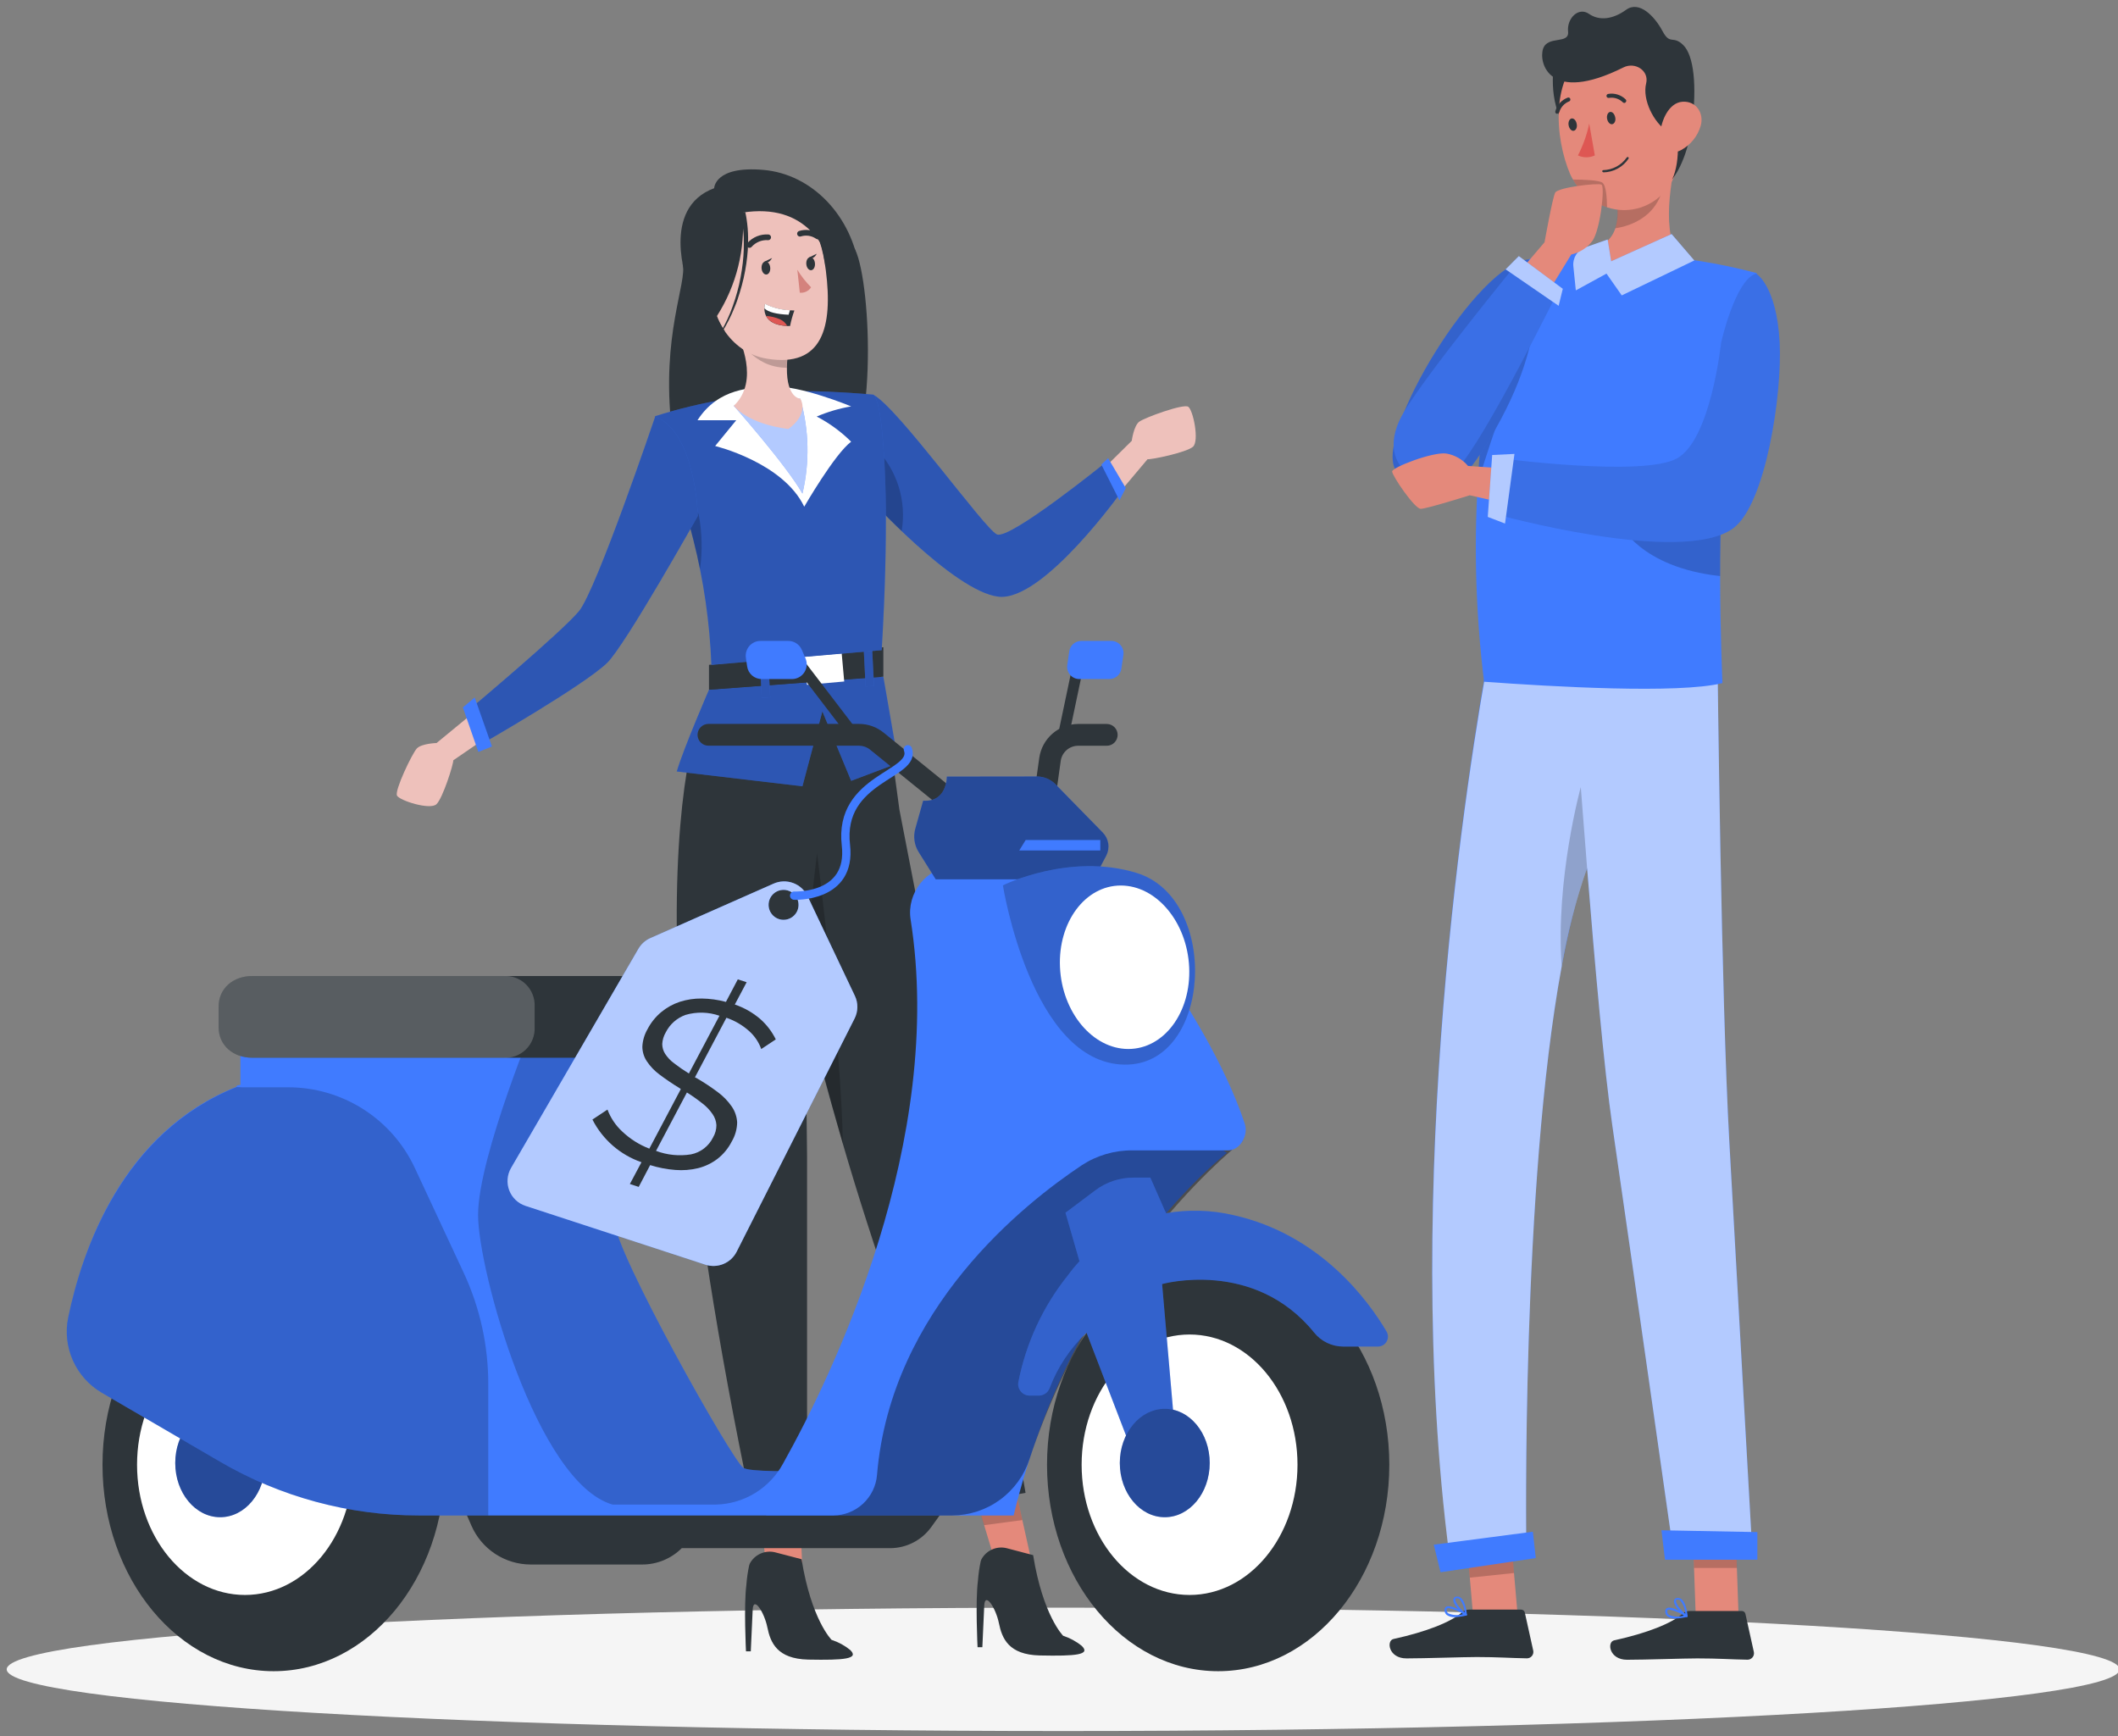 <svg width="255" height="209" viewBox="0 0 255 209" fill="none" xmlns="http://www.w3.org/2000/svg">
<rect x="0" y="0" width="255" height="209" fill="#808080" stroke="none"/>
<g id="vehicle-sale/rafiki">
<g id="Shadow">
<path id="path" d="M128 208.4C198.246 208.4 255.192 205.075 255.192 200.974C255.192 196.873 198.246 193.548 128 193.548C57.754 193.548 0.808 196.873 0.808 200.974C0.808 205.075 57.754 208.4 128 208.4Z" fill="#F5F5F5"/>
</g>
<g id="character-2">
<g id="group">
<path id="Vector" d="M182.763 194.932L177.442 195.49L176.445 184.016L181.765 183.452L182.763 194.932Z" fill="#E4897B"/>
<path id="Vector_2" d="M209.317 194.544H204.161L203.735 182.599H208.898L209.317 194.544Z" fill="#E4897B"/>
<path id="Vector_3" d="M203.44 193.948H209.705C209.807 193.947 209.907 193.982 209.988 194.046C210.068 194.111 210.123 194.201 210.144 194.302L211.161 198.894C211.182 199.005 211.179 199.12 211.15 199.23C211.122 199.34 211.071 199.442 210.999 199.529C210.927 199.617 210.836 199.688 210.734 199.737C210.632 199.785 210.52 199.811 210.407 199.812C208.38 199.779 206.904 199.655 204.358 199.655C202.79 199.655 198.061 199.819 195.896 199.819C193.731 199.819 193.449 197.68 194.335 197.483C198.31 196.617 201.301 195.417 202.574 194.276C202.809 194.058 203.12 193.941 203.44 193.948Z" fill="#2E353A"/>
<path id="Vector_4" d="M201.741 194.853C201.39 194.879 201.041 194.787 200.75 194.59C200.656 194.511 200.583 194.41 200.538 194.295C200.494 194.18 200.479 194.056 200.494 193.934C200.492 193.863 200.51 193.793 200.548 193.732C200.585 193.671 200.639 193.623 200.704 193.593C201.275 193.298 202.941 194.321 203.125 194.44C203.147 194.449 203.164 194.467 203.175 194.488C203.186 194.51 203.189 194.534 203.184 194.558C203.181 194.582 203.17 194.605 203.154 194.624C203.138 194.643 203.116 194.656 203.092 194.663C202.65 194.775 202.197 194.839 201.741 194.853ZM200.973 193.784C200.919 193.778 200.863 193.789 200.816 193.816C200.783 193.816 200.744 193.862 200.737 193.961C200.727 194.042 200.736 194.124 200.765 194.201C200.793 194.277 200.84 194.346 200.901 194.4C201.479 194.662 202.136 194.695 202.738 194.492C202.201 194.143 201.602 193.903 200.973 193.784Z" fill="#407BFF"/>
<path id="Vector_5" d="M203.059 194.669H203C202.469 194.38 201.439 193.246 201.544 192.701C201.562 192.61 201.612 192.528 201.683 192.47C201.755 192.411 201.845 192.379 201.938 192.38C202.03 192.367 202.124 192.375 202.214 192.402C202.303 192.429 202.386 192.475 202.456 192.537C203.053 193.022 203.178 194.505 203.184 194.577C203.184 194.599 203.179 194.621 203.169 194.641C203.159 194.66 203.143 194.677 203.125 194.689C203.102 194.689 203.079 194.682 203.059 194.669ZM202.023 192.576H201.964C201.806 192.576 201.793 192.668 201.787 192.701C201.721 193.036 202.377 193.895 202.909 194.295C202.875 193.707 202.662 193.144 202.298 192.681C202.223 192.613 202.125 192.575 202.023 192.576Z" fill="#407BFF"/>
<path id="Vector_6" d="M176.878 193.783H183.143C183.246 193.783 183.346 193.818 183.426 193.882C183.506 193.947 183.561 194.037 183.583 194.138L184.599 198.73C184.621 198.841 184.617 198.956 184.589 199.066C184.561 199.175 184.509 199.278 184.437 199.365C184.365 199.453 184.275 199.524 184.172 199.573C184.07 199.621 183.958 199.647 183.845 199.648C181.818 199.615 180.342 199.491 177.797 199.491C176.229 199.491 171.499 199.655 169.334 199.655C167.17 199.655 166.887 197.516 167.773 197.319C171.748 196.453 174.74 195.253 176.012 194.111C176.248 193.894 176.558 193.777 176.878 193.783Z" fill="#2E353A"/>
<path id="Vector_7" d="M175.173 194.689C174.823 194.715 174.474 194.623 174.182 194.426C174.088 194.347 174.015 194.246 173.971 194.131C173.926 194.016 173.911 193.892 173.926 193.77C173.924 193.699 173.942 193.629 173.98 193.568C174.017 193.507 174.072 193.459 174.136 193.429C174.707 193.134 176.373 194.157 176.557 194.275C176.579 194.285 176.597 194.303 176.607 194.324C176.618 194.346 176.621 194.37 176.616 194.394C176.613 194.418 176.603 194.441 176.586 194.46C176.57 194.479 176.548 194.492 176.524 194.498C176.082 194.611 175.629 194.675 175.173 194.689ZM174.405 193.6C174.351 193.594 174.296 193.605 174.248 193.633C174.215 193.633 174.176 193.678 174.169 193.777C174.159 193.858 174.168 193.94 174.197 194.017C174.226 194.093 174.272 194.162 174.333 194.216C174.912 194.479 175.568 194.512 176.17 194.308C175.633 193.96 175.034 193.719 174.405 193.6Z" fill="#407BFF"/>
<path id="Vector_8" d="M176.491 194.505H176.432C175.901 194.216 174.871 193.081 174.976 192.537C174.994 192.446 175.043 192.364 175.115 192.306C175.187 192.247 175.277 192.215 175.369 192.216C175.462 192.203 175.556 192.211 175.645 192.238C175.735 192.265 175.817 192.311 175.888 192.373C176.485 192.858 176.609 194.341 176.616 194.413C176.616 194.435 176.611 194.457 176.6 194.476C176.59 194.496 176.575 194.513 176.557 194.525C176.533 194.525 176.51 194.518 176.491 194.505ZM175.455 192.412H175.396C175.238 192.412 175.225 192.504 175.218 192.537C175.153 192.872 175.809 193.731 176.34 194.131C176.307 193.543 176.094 192.98 175.73 192.517C175.655 192.449 175.556 192.411 175.455 192.412Z" fill="#407BFF"/>
<path id="Vector_9" opacity="0.2" d="M181.765 183.452L176.445 184.016L176.964 189.933L182.284 189.376L181.765 183.452Z" fill="black"/>
<path id="Vector_10" opacity="0.2" d="M208.898 182.605H203.735L203.958 188.765H209.121L208.898 182.605Z" fill="black"/>
<path id="Vector_11" d="M206.766 77.816H179.397C176.773 92.025 168.652 142.314 174.497 187.126L183.76 185.978C183.76 185.978 182.9 126.492 191.081 104.502C192.025 116.271 193.14 128.774 194.111 135.453C196.493 151.853 201.59 187.696 201.59 187.696H211.023C211.023 187.696 209.094 153.388 208.202 137.27C207.225 119.774 206.805 81.424 206.766 77.816Z" fill="#407BFF"/>
<path id="Vector_12" opacity="0.6" d="M211.023 187.696H201.59C201.59 187.696 196.493 151.853 194.111 135.453C193.14 128.794 192.025 116.271 191.081 104.503C189.734 108.358 188.711 112.318 188.024 116.343C183.136 142.721 183.76 185.978 183.76 185.978L174.497 187.29C168.672 142.478 176.793 91.921 179.397 78.144H206.766C206.805 81.424 207.225 119.938 208.202 137.434C209.094 153.584 211.023 187.696 211.023 187.696Z" fill="white"/>
<path id="Vector_13" d="M173.435 189.284L184.901 187.578L184.554 184.403L172.621 185.965L173.435 189.284Z" fill="#407BFF"/>
<path id="Vector_14" d="M200.455 187.775H211.581V184.449L200.035 184.232L200.455 187.775Z" fill="#407BFF"/>
<path id="Vector_15" d="M211.508 32.88C209.993 38.447 208.896 44.12 208.228 49.851C208.012 51.609 207.835 53.334 207.69 55.007C207.5 57.133 207.369 59.179 207.264 61.121C207.133 63.581 207.093 66.487 207.1 69.347C207.1 75.907 207.376 82.238 207.376 82.238C202.128 83.55 186.961 82.677 178.676 82.074C177.7 74.151 177.445 66.157 177.915 58.189C178.191 52.927 178.771 47.685 179.653 42.491C180.098 39.717 180.716 36.974 181.503 34.278C181.808 33.322 182.38 32.473 183.152 31.833C183.924 31.192 184.863 30.786 185.859 30.663C186.862 30.538 188.024 30.414 189.244 30.341C189.716 30.341 190.188 30.296 190.667 30.289C194.581 30.334 198.488 30.605 202.37 31.102C203.105 31.188 203.853 31.299 204.574 31.417C206.91 31.783 209.224 32.271 211.508 32.88Z" fill="#407BFF"/>
<path id="Vector_16" opacity="0.2" d="M184.881 39.224C182.174 45.399 179.847 51.735 177.915 58.195C178.19 52.933 178.771 47.692 179.653 42.497L184.881 39.224Z" fill="black"/>
<path id="Vector_17" d="M184.062 31.233C177.856 31.732 165.654 52.022 167.95 56.43C170.246 60.839 174.091 62.892 180.729 50.428C187.368 37.964 184.062 31.233 184.062 31.233Z" fill="#407BFF"/>
<path id="Vector_18" opacity="0.2" d="M184.062 31.233C177.856 31.732 165.654 52.022 167.95 56.43C170.246 60.839 174.091 62.892 180.729 50.428C187.368 37.964 184.062 31.233 184.062 31.233Z" fill="black"/>
<path id="Vector_19" d="M187.04 8.228C187.04 8.228 186.167 14.073 189.939 16.808C193.711 19.544 193.711 6.312 193.711 6.312L187.04 8.228Z" fill="#2E353A"/>
<path id="Vector_20" d="M202.377 31.076C199.864 33.359 193.711 32.513 193.711 32.513C193.711 32.513 189.867 31.463 190.674 30.262C192.937 29.889 194.033 28.832 194.485 27.481C194.733 26.643 194.811 25.765 194.715 24.896C194.677 24.412 194.614 23.931 194.525 23.453L202.128 17.792C201.137 21.538 199.917 28.38 202.377 31.076Z" fill="#E4897B"/>
<path id="Vector_21" opacity="0.2" d="M200.376 21.4C200.074 25.992 196.322 27.226 194.472 27.482C194.72 26.644 194.798 25.765 194.702 24.897L200.376 21.4Z" fill="black"/>
<path id="Vector_22" d="M200.888 22.456C200.097 23.627 198.944 24.505 197.606 24.956C196.269 25.408 194.819 25.408 193.481 24.956C191.742 24.402 190.276 23.209 189.381 21.617C189.257 21.404 189.143 21.185 189.04 20.961C187.184 16.618 186.593 9.022 191.185 6.175C192.195 5.54 193.35 5.175 194.541 5.113C195.732 5.051 196.919 5.294 197.989 5.82C199.059 6.346 199.977 7.137 200.655 8.118C201.334 9.098 201.75 10.236 201.865 11.423C202.429 16.48 203 19.452 200.888 22.456Z" fill="#E4897B"/>
<path id="Vector_23" d="M194.466 14.132C194.564 14.532 194.374 14.906 194.105 14.952C193.836 14.998 193.56 14.702 193.488 14.296C193.416 13.889 193.587 13.521 193.849 13.476C194.112 13.43 194.387 13.712 194.466 14.132Z" fill="#2E353A"/>
<path id="Vector_24" d="M189.828 14.918C189.926 15.319 189.736 15.699 189.467 15.745C189.198 15.791 188.929 15.489 188.857 15.089C188.785 14.689 188.949 14.308 189.218 14.262C189.487 14.217 189.762 14.512 189.828 14.918Z" fill="#2E353A"/>
<path id="Vector_25" d="M191.336 14.873C191.06 16.208 190.603 17.499 189.979 18.711C190.297 18.86 190.644 18.937 190.995 18.937C191.347 18.937 191.694 18.86 192.012 18.711L191.336 14.873Z" fill="#DE5753"/>
<path id="Vector_26" d="M195.647 12.38C195.604 12.395 195.559 12.397 195.515 12.388C195.471 12.379 195.43 12.358 195.397 12.328C195.179 12.112 194.914 11.951 194.622 11.856C194.331 11.762 194.021 11.737 193.718 11.783C193.655 11.799 193.589 11.789 193.534 11.756C193.478 11.722 193.438 11.668 193.423 11.606C193.407 11.543 193.417 11.477 193.45 11.422C193.483 11.366 193.537 11.326 193.6 11.311C193.981 11.242 194.373 11.266 194.742 11.38C195.112 11.494 195.449 11.695 195.725 11.967C195.748 11.989 195.767 12.015 195.779 12.044C195.792 12.074 195.798 12.105 195.798 12.137C195.798 12.169 195.792 12.201 195.779 12.23C195.767 12.259 195.748 12.286 195.725 12.308C195.704 12.337 195.677 12.361 195.647 12.38Z" fill="#2E353A"/>
<path id="Vector_27" d="M193.036 20.751C193.638 20.742 194.229 20.587 194.758 20.299C195.287 20.011 195.738 19.599 196.073 19.098C196.082 19.084 196.088 19.067 196.091 19.05C196.094 19.033 196.093 19.016 196.089 18.999C196.084 18.983 196.077 18.967 196.066 18.954C196.055 18.94 196.042 18.929 196.027 18.921C195.999 18.904 195.965 18.898 195.934 18.905C195.902 18.913 195.874 18.933 195.856 18.96C195.536 19.417 195.114 19.792 194.623 20.056C194.132 20.321 193.586 20.466 193.029 20.482C192.996 20.484 192.966 20.497 192.943 20.52C192.92 20.543 192.906 20.574 192.904 20.607C192.904 20.64 192.917 20.672 192.941 20.695C192.964 20.718 192.996 20.731 193.029 20.731L193.036 20.751Z" fill="#2E353A"/>
<path id="Vector_28" d="M187.564 13.659C187.523 13.685 187.475 13.699 187.427 13.698C187.395 13.69 187.366 13.675 187.341 13.656C187.315 13.636 187.294 13.611 187.278 13.583C187.262 13.555 187.252 13.524 187.248 13.492C187.244 13.46 187.247 13.428 187.256 13.397C187.356 13.022 187.545 12.677 187.806 12.39C188.068 12.104 188.394 11.884 188.758 11.75C188.789 11.74 188.821 11.736 188.853 11.739C188.885 11.742 188.916 11.752 188.945 11.767C188.973 11.782 188.998 11.803 189.018 11.829C189.037 11.854 189.052 11.883 189.06 11.914C189.069 11.945 189.072 11.977 189.069 12.008C189.065 12.04 189.056 12.071 189.041 12.099C189.025 12.127 189.005 12.152 188.98 12.172C188.955 12.192 188.927 12.207 188.896 12.216C188.613 12.329 188.36 12.507 188.158 12.734C187.955 12.962 187.808 13.234 187.728 13.528C187.713 13.561 187.691 13.59 187.662 13.613C187.634 13.636 187.6 13.652 187.564 13.659Z" fill="#2E353A"/>
<path id="Vector_29" d="M195.456 8.116C196.88 7.408 198.566 8.523 198.192 10.032C197.7 12 199.123 14.781 200.704 15.772C200.704 15.772 200.652 14.952 201.36 15.057C202.069 15.162 202.403 19.432 201.308 21.617C201.308 21.617 203.112 19.544 203.715 14.952C204.319 10.36 203.932 6.693 202.672 5.44C201.413 4.187 201.091 5.492 200.16 3.741C199.228 1.989 197.372 0.028 195.784 1.176C194.197 2.324 192.563 2.54 191.304 1.668C190.044 0.795 188.627 2.212 188.791 3.8C188.955 5.387 186.331 4.233 185.78 5.873C185.229 7.513 186.476 12.603 195.456 8.116Z" fill="#2E353A"/>
<path id="Vector_30" opacity="0.2" d="M193.482 24.955C191.742 24.401 190.277 23.208 189.382 21.616C190.622 21.616 192.426 21.688 192.898 21.977C193.37 22.266 193.475 23.847 193.482 24.955Z" fill="black"/>
<path id="Vector_31" d="M204.752 15.169C204.385 16.403 203.546 17.442 202.416 18.061C200.914 18.868 199.792 17.609 199.897 16.002C200.002 14.565 200.888 12.374 202.554 12.249C204.22 12.125 205.198 13.647 204.752 15.169Z" fill="#E4897B"/>
<path id="Vector_32" d="M201.255 28.177L193.98 31.457L193.554 28.833L190.884 29.771C190.416 29.933 190.017 30.249 189.753 30.667C189.488 31.086 189.374 31.581 189.428 32.073L189.723 34.96L193.416 32.939L195.253 35.563L203.991 31.358L201.255 28.177Z" fill="#407BFF"/>
<path id="Vector_33" opacity="0.6" d="M201.255 28.177L193.98 31.457L193.554 28.833L190.884 29.771C190.416 29.933 190.017 30.249 189.753 30.667C189.488 31.086 189.374 31.581 189.428 32.073L189.723 34.96L193.416 32.939L195.253 35.563L203.991 31.358L201.255 28.177Z" fill="white"/>
<path id="Vector_34" d="M182.999 40.693L189.172 30.643C190.187 30.418 191.089 29.839 191.717 29.009C192.668 27.697 193.258 22.449 192.812 22.226C192.366 22.003 187.564 22.554 187.236 23.197C186.908 23.84 185.957 29.167 185.957 29.167L178.846 37.505L182.999 40.693Z" fill="#E4897B"/>
<path id="Vector_35" d="M169.091 49.497C172.116 44.531 182.73 31.595 182.73 31.595L187.656 34.914C187.656 34.914 178.781 52.928 175.448 56.431C172.116 59.934 164.827 56.496 169.091 49.497Z" fill="#407BFF"/>
<path id="Vector_36" opacity="0.1" d="M169.091 49.497C172.116 44.531 182.73 31.595 182.73 31.595L187.656 34.914C187.656 34.914 178.781 52.928 175.448 56.431C172.116 59.934 164.827 56.496 169.091 49.497Z" fill="black"/>
<path id="Vector_37" opacity="0.2" d="M207.264 61.128C207.133 63.588 207.094 66.494 207.1 69.354C197.431 68.304 195.023 63.056 195.023 63.056L207.691 55.04C207.501 57.152 207.376 59.186 207.264 61.128Z" fill="black"/>
<path id="Vector_38" d="M188.516 56.916L176.747 56.096C176.078 55.302 175.147 54.772 174.123 54.6C172.496 54.377 167.609 56.26 167.609 56.765C167.609 57.27 170.318 61.259 171.046 61.259C171.774 61.259 176.95 59.625 176.95 59.625L187.63 62.072L188.516 56.916Z" fill="#E4897B"/>
<path id="Vector_39" d="M211.43 32.94C211.43 32.94 213.903 34.35 214.264 41.244C214.585 47.463 212.584 60.695 208.688 63.588C202.462 68.18 179.824 61.836 179.824 61.836L180.696 55.184C180.696 55.184 197.831 57.454 201.911 55.184C205.992 52.915 207.212 41.271 207.212 41.271C207.212 41.271 208.917 33.654 211.43 32.94Z" fill="#407BFF"/>
<path id="Vector_40" opacity="0.1" d="M211.43 32.94C211.43 32.94 213.903 34.35 214.264 41.244C214.585 47.463 212.584 60.695 208.688 63.588C202.462 68.18 179.824 61.836 179.824 61.836L180.696 55.184C180.696 55.184 197.831 57.454 201.911 55.184C205.992 52.915 207.212 41.271 207.212 41.271C207.212 41.271 208.917 33.654 211.43 32.94Z" fill="black"/>
<path id="Vector_41" d="M182.336 54.647L181.201 63.03L179.122 62.23L179.653 54.778L182.336 54.647Z" fill="#407BFF"/>
<path id="Vector_42" opacity="0.6" d="M182.336 54.647L181.201 63.03L179.122 62.23L179.653 54.778L182.336 54.647Z" fill="white"/>
<path id="Vector_43" d="M181.273 32.427L182.861 30.833L188.155 34.769L187.656 36.816L181.273 32.427Z" fill="#407BFF"/>
<path id="Vector_44" opacity="0.6" d="M181.273 32.427L182.861 30.833L188.155 34.769L187.656 36.816L181.273 32.427Z" fill="white"/>
<path id="Vector_45" opacity="0.2" d="M191.081 104.502C189.734 108.357 188.711 112.318 188.024 116.343C187.256 105.847 190.32 94.761 190.32 94.761L191.081 104.502Z" fill="black"/>
</g>
</g>
<g id="character-1">
<path id="Vector_46" d="M124.287 188.411L120.154 189.145L118.455 183.504L116.907 178.321L121.676 176.655L123.061 182.881L124.287 188.411Z" fill="#E4897B"/>
<path id="Vector_47" opacity="0.2" d="M123.087 183.006L118.475 183.616L116.914 178.381L121.683 176.688L123.087 183.006Z" fill="black"/>
<path id="Vector_48" d="M96.663 190.32H92.465L91.776 184.403L91.146 178.997L96.138 178.171L96.42 184.6L96.663 190.32Z" fill="#E4897B"/>
<path id="Vector_49" opacity="0.2" d="M96.42 184.652L91.776 184.448L91.146 179.023L96.138 178.184L96.42 184.652Z" fill="black"/>
<path id="Vector_50" d="M129.476 59.776L136.259 53.072C136.259 53.072 136.495 51.275 137.151 50.776C137.807 50.277 142.465 48.585 143.055 48.965C143.646 49.346 144.42 53.098 143.626 53.787C142.832 54.476 138.594 55.355 138.162 55.283L130.821 64.001L129.476 59.776Z" fill="#EEC1BB"/>
<path id="Vector_51" d="M105.171 47.541C108.104 49.089 118.488 63.613 120.017 64.335C121.545 65.056 133.248 55.57 133.248 55.57L135.216 58.929C135.216 58.929 125.619 72.489 120.194 71.833C114.769 71.177 104.384 59.697 104.384 59.697L105.171 47.541Z" fill="#407BFF"/>
<path id="Vector_52" opacity="0.3" d="M105.171 47.541C108.104 49.089 118.488 63.613 120.017 64.335C121.545 65.056 133.248 55.57 133.248 55.57L135.216 58.929C135.216 58.929 125.619 72.489 120.194 71.833C114.769 71.177 104.384 59.697 104.384 59.697L105.171 47.541Z" fill="black"/>
<path id="Vector_53" d="M132.599 55.925L133.412 55.157L135.544 58.765L134.777 60.241L132.599 55.925Z" fill="#407BFF"/>
<path id="Vector_54" opacity="0.2" d="M108.556 63.935C106.129 61.619 104.384 59.697 104.384 59.697L104.568 56.811L105.48 54.01C106.735 55.307 107.667 56.881 108.202 58.605C108.736 60.33 108.858 62.155 108.556 63.935Z" fill="black"/>
<path id="Vector_55" d="M123.474 179.725L116.671 180.926C109.809 163.824 104.928 149.549 101.478 137.702C99.621 131.306 98.073 125.625 96.958 120.58L97.168 139.198V181.136H90.464C73.663 101.104 85.57 82.867 85.57 82.867L105.696 79.515C106.494 83.241 107.057 87.014 107.382 90.811L108.287 97.483L116.159 138.069L123.474 179.725Z" fill="#2E353A"/>
<path id="Vector_56" d="M85.36 83.038C85.36 83.038 82.349 89.958 81.477 92.878L96.611 94.662L99.011 85.642L102.475 94.006L108.156 91.867L106.352 81.47L85.36 83.038Z" fill="#407BFF"/>
<path id="Vector_57" opacity="0.3" d="M85.36 83.038C85.36 83.038 82.349 89.958 81.477 92.878L96.611 94.662L99.011 85.642L102.475 94.006L108.156 91.867L106.352 81.47L85.36 83.038Z" fill="black"/>
<path id="Vector_58" d="M85.36 80.04V83.038L106.352 81.463V77.921L85.36 80.04Z" fill="#2E353A"/>
<path id="Vector_59" d="M101.337 78.647L96.855 79.049L97.159 82.446L101.642 82.045L101.337 78.647Z" fill="white"/>
<path id="Vector_60" d="M92.465 78.767L91.449 78.819L91.715 84.001L92.73 83.95L92.465 78.767Z" fill="#407BFF"/>
<path id="Vector_61" opacity="0.3" d="M92.465 78.767L91.449 78.819L91.715 84.001L92.73 83.95L92.465 78.767Z" fill="black"/>
<path id="Vector_62" d="M104.968 77.407L103.953 77.459L104.217 82.641L105.232 82.589L104.968 77.407Z" fill="#407BFF"/>
<path id="Vector_63" opacity="0.3" d="M104.968 77.407L103.953 77.459L104.217 82.641L105.232 82.589L104.968 77.407Z" fill="black"/>
<path id="Vector_64" opacity="0.2" d="M101.478 137.703C99.621 131.307 98.198 125.626 97.063 120.581C97.162 114.609 97.6 108.647 98.375 102.725C98.375 102.725 101.307 125.757 101.478 137.703Z" fill="black"/>
<path id="Vector_65" d="M82.185 31.745C82.776 34.015 79.561 40.273 80.873 51.648C82.185 63.023 94.649 62.334 100.271 58.543C105.893 54.751 104.909 34.159 102.981 30.105C101.052 26.051 82.185 31.745 82.185 31.745Z" fill="#2E353A"/>
<path id="Vector_66" d="M106.155 78.275L85.649 80.046C85.453 74.954 84.723 69.897 83.471 64.958C82.979 62.99 82.362 60.799 81.575 58.267C81.155 56.909 80.689 55.459 80.165 53.892C79.771 52.704 79.351 51.445 78.853 50.113C81.643 49.226 84.493 48.54 87.38 48.06C90.415 47.521 93.484 47.197 96.564 47.089C100.553 47.089 105.132 47.509 105.132 47.509C105.132 47.509 105.788 47.66 106.195 51.891C106.608 55.892 107.008 63.837 106.155 78.275Z" fill="#407BFF"/>
<path id="Vector_67" opacity="0.3" d="M106.155 78.275L85.649 80.046C85.453 74.954 84.723 69.897 83.471 64.958C82.979 62.99 82.362 60.799 81.575 58.267C81.155 56.909 80.689 55.459 80.165 53.892C79.771 52.704 79.351 51.445 78.853 50.113C81.643 49.226 84.493 48.54 87.38 48.06C90.415 47.521 93.484 47.197 96.564 47.089C100.553 47.089 105.132 47.509 105.132 47.509C105.132 47.509 105.788 47.66 106.195 51.891C106.608 55.892 107.008 63.837 106.155 78.275Z" fill="black"/>
<path id="Vector_68" d="M92.917 46.531C90.457 46.682 86.521 46.656 83.976 50.592H88.64L86.102 53.695C86.102 53.695 94.269 55.663 96.827 61.002C96.827 61.002 100.488 54.653 102.475 53.176C101.254 51.963 99.856 50.941 98.329 50.146C99.659 49.579 101.05 49.169 102.475 48.926C102.475 48.926 96.243 46.334 92.917 46.531Z" fill="white"/>
<path id="Vector_69" d="M88.338 48.847C88.338 48.847 94.662 55.978 96.611 59.422C97.501 55.655 97.41 51.723 96.348 48.001L88.338 48.847Z" fill="#407BFF"/>
<path id="Vector_70" opacity="0.6" d="M88.338 48.847C88.338 48.847 94.662 55.978 96.611 59.422C97.501 55.655 97.41 51.723 96.348 48.001L88.338 48.847Z" fill="white"/>
<path id="Vector_71" d="M94.912 51.648C89.854 50.992 88.352 48.847 88.352 48.847C91.559 45.822 88.896 40.581 88.896 40.581L94.977 41.716C94.833 42.561 94.754 43.417 94.741 44.274C94.695 47.968 96.361 48 96.361 48C97.418 50.001 94.912 51.648 94.912 51.648Z" fill="#EEC1BB"/>
<path id="Vector_72" opacity="0.2" d="M94.964 41.716C94.82 42.561 94.741 43.417 94.728 44.274C90.615 44.274 88.883 40.581 88.883 40.581L94.964 41.716Z" fill="black"/>
<path id="Vector_73" d="M91.599 24.706C96.886 24.418 98.742 27.153 99.431 32.578C100.29 39.361 99.044 44.281 92.353 43.186C83.267 41.71 82.821 25.185 91.599 24.706Z" fill="#EEC1BB"/>
<path id="Vector_74" d="M95.994 32.474C96.462 33.241 97.019 33.95 97.653 34.586C97.509 34.809 97.306 34.989 97.066 35.104C96.827 35.22 96.56 35.268 96.295 35.242L95.994 32.474Z" fill="#D4827D"/>
<path id="Vector_75" d="M92.734 32.224C92.773 32.657 92.563 33.031 92.274 33.05C91.986 33.07 91.723 32.742 91.691 32.309C91.658 31.876 91.861 31.502 92.15 31.482C92.438 31.463 92.701 31.784 92.734 32.224Z" fill="#2E353A"/>
<path id="Vector_76" d="M92.032 31.502L92.95 31.062C92.95 31.062 92.537 31.889 92.032 31.502Z" fill="#2E353A"/>
<path id="Vector_77" d="M98.119 31.706C98.159 32.139 97.949 32.513 97.66 32.532C97.371 32.552 97.109 32.224 97.076 31.791C97.043 31.358 97.247 30.984 97.535 30.965C97.824 30.945 98.087 31.273 98.119 31.706Z" fill="#2E353A"/>
<path id="Vector_78" d="M97.418 30.99L98.329 30.551C98.329 30.551 97.923 31.377 97.418 30.99Z" fill="#2E353A"/>
<path id="Vector_79" d="M92.484 28.57C92.064 28.542 91.642 28.611 91.252 28.771C90.862 28.931 90.514 29.179 90.234 29.494" stroke="#2E353A" stroke-width="0.686" stroke-linecap="round" stroke-linejoin="round"/>
<path id="Vector_80" d="M96.315 28.137C96.672 28.025 97.049 27.995 97.419 28.051C97.788 28.107 98.14 28.246 98.447 28.458" stroke="#2E353A" stroke-width="0.686" stroke-linecap="round" stroke-linejoin="round"/>
<path id="Vector_81" d="M95.64 37.38C95.42 37.989 95.247 38.614 95.122 39.25H94.78C93.232 39.177 92.537 38.633 92.235 38.049C92.094 37.764 92.024 37.449 92.032 37.131C92.03 36.949 92.055 36.768 92.104 36.593C93.04 37.058 94.064 37.32 95.108 37.36L95.64 37.38Z" fill="#2E353A"/>
<path id="Vector_82" d="M95.108 37.348L94.944 37.892C93.488 37.827 92.471 37.577 92.032 37.118C92.03 36.936 92.055 36.755 92.104 36.58C93.04 37.046 94.064 37.307 95.108 37.348Z" fill="white"/>
<path id="Vector_83" d="M94.78 39.237C93.232 39.164 92.537 38.62 92.235 38.036C92.823 38.076 93.401 38.218 93.941 38.456C94.295 38.623 94.588 38.895 94.78 39.237Z" fill="#DE5753"/>
<path id="Vector_84" d="M86.311 33.936C86.311 33.936 88.542 29.456 87.984 26.123C87.984 26.123 98.231 21.269 99.327 31.876C99.327 31.876 99.838 22.377 90.733 22.66C81.628 22.942 82.402 36.245 87.315 39.952C87.328 39.952 84.927 36.737 86.311 33.936Z" fill="#2E353A"/>
<path id="Vector_85" d="M87.236 35.006C87.148 34.397 86.823 33.848 86.331 33.479C85.839 33.11 85.221 32.951 84.612 33.038C82.985 33.3 82.388 36.711 86.508 37.295C87.105 37.367 87.407 36.777 87.236 35.006Z" fill="#EEC1BB"/>
<path id="Vector_86" d="M89.395 25.592C89.76 29.972 88.677 34.351 86.311 38.056C83.34 42.549 86.757 46.485 86.757 46.485C86.757 46.485 79.699 44.052 82.776 34.021C82.776 34.021 79.456 25.073 85.983 22.659C85.983 22.659 86.016 19.937 91.92 20.455C97.824 20.974 102.58 26.031 103.486 32.48C104.391 38.928 101.026 46.124 101.026 46.124C101.026 46.124 104.594 23.263 89.395 25.592Z" fill="#2E353A"/>
<path id="Vector_87" d="M89.71 25.5L89.769 25.723C89.801 25.867 89.847 26.084 89.887 26.379C90 27.117 90.062 27.863 90.07 28.609C90.07 29.069 90.07 29.567 90.031 30.099C89.992 30.63 89.939 31.174 89.854 31.745C89.769 32.316 89.663 32.893 89.532 33.483C89.401 34.074 89.237 34.658 89.06 35.242C88.883 35.825 88.693 36.396 88.457 36.954C88.243 37.501 88.003 38.038 87.735 38.561C87.269 39.485 86.718 40.363 86.088 41.185C85.644 41.769 85.153 42.315 84.619 42.818C84.411 43.006 84.192 43.182 83.963 43.343C84.194 43.175 84.413 42.99 84.619 42.792C85.137 42.277 85.609 41.717 86.029 41.119C86.622 40.277 87.138 39.384 87.571 38.449C87.817 37.923 88.036 37.385 88.227 36.836C88.43 36.291 88.601 35.694 88.765 35.123C88.929 34.553 89.06 33.956 89.165 33.372C89.27 32.788 89.368 32.217 89.427 31.66C89.486 31.102 89.532 30.558 89.546 30.046C89.559 29.534 89.546 29.042 89.546 28.596C89.511 27.881 89.428 27.168 89.296 26.464C89.244 26.209 89.198 26.012 89.165 25.881L89.106 25.69L89.71 25.5Z" fill="#2E353A"/>
<path id="Vector_88" opacity="0.2" d="M84.278 68.52C84.055 67.418 83.792 66.244 83.471 64.984C83.268 64.184 83.044 63.344 82.815 62.452C83.471 60.215 84.127 61.967 84.127 61.967C84.534 64.129 84.585 66.342 84.278 68.52Z" fill="black"/>
<path id="Vector_89" d="M59.934 83.392L52.56 89.453C52.56 89.453 50.75 89.505 50.185 90.109C49.621 90.713 47.483 95.18 47.798 95.783C48.112 96.387 51.779 97.548 52.547 96.82C53.315 96.092 54.607 91.972 54.574 91.533L63.974 85.091L59.934 83.392Z" fill="#EEC1BB"/>
<path id="Vector_90" d="M78.885 50.145C78.885 50.145 71.801 71.065 69.701 73.584C67.602 76.103 56.798 85.169 56.798 85.169L58.221 89.433C58.221 89.433 70.246 82.545 73.086 79.816C75.277 77.704 84.022 62.104 84.022 62.104C84.022 62.104 83.779 52.081 78.885 50.145Z" fill="#407BFF"/>
<path id="Vector_91" opacity="0.3" d="M78.885 50.145C78.885 50.145 71.801 71.065 69.701 73.584C67.602 76.103 56.798 85.169 56.798 85.169L58.221 89.433C58.221 89.433 70.246 82.545 73.086 79.816C75.277 77.704 84.022 62.104 84.022 62.104C84.022 62.104 83.779 52.081 78.885 50.145Z" fill="black"/>
<path id="Vector_92" d="M55.728 85.169L57.152 83.969L59.232 89.873L57.592 90.529L55.728 85.169Z" fill="#407BFF"/>
<path id="Vector_93" d="M102.364 198.644C101.698 198.102 100.937 197.688 100.12 197.424C100.12 197.424 97.68 195.004 96.506 187.715L93.311 186.882C92.769 186.75 92.199 186.788 91.679 186.991C91.159 187.194 90.714 187.552 90.405 188.017C90.314 188.145 90.245 188.287 90.201 188.437C90.032 189.217 89.918 190.009 89.86 190.805C89.539 193.272 89.814 198.808 89.814 198.808H90.392L90.621 193.783C90.707 192.078 92.012 194.079 92.386 195.915C92.76 197.752 93.554 199.707 97.293 199.799C101.655 199.884 103.466 199.714 102.364 198.644Z" fill="#2E353A"/>
<path id="Vector_94" d="M130.244 198.153C129.578 197.61 128.817 197.197 128 196.933C128 196.933 125.56 194.512 124.386 187.224L121.191 186.384C120.649 186.252 120.079 186.29 119.559 186.493C119.039 186.696 118.594 187.054 118.285 187.519C118.194 187.646 118.125 187.788 118.081 187.939C117.912 188.719 117.798 189.511 117.74 190.307C117.419 192.774 117.694 198.31 117.694 198.31H118.272L118.501 193.285C118.587 191.58 119.892 193.58 120.266 195.417C120.64 197.254 121.434 199.209 125.173 199.301C129.535 199.393 131.346 199.222 130.244 198.153Z" fill="#2E353A"/>
</g>
<g id="Motorcycle">
<path id="Vector_95" d="M53.544 176.288L56.752 183.662C57.357 185.055 58.356 186.242 59.626 187.075C60.897 187.908 62.383 188.352 63.902 188.352H77.331C79.112 188.351 80.82 187.643 82.08 186.384H107.159C108.127 186.384 109.082 186.154 109.944 185.712C110.807 185.271 111.552 184.631 112.118 183.845L115.431 179.253L53.544 176.288Z" fill="#2E353A"/>
<path id="Vector_96" d="M73.978 147.057C73.978 150.593 88.069 175.705 89.48 176.702C90.89 177.699 109.284 176.584 109.284 176.584L107.913 181.792H57.401L36.409 141.048L50.29 121.021L75.579 121.722C75.579 121.722 73.978 143.528 73.978 147.057Z" fill="#407BFF"/>
<path id="Vector_97" opacity="0.2" d="M73.978 147.057C73.978 150.593 88.069 175.705 89.48 176.702C90.89 177.699 109.284 176.584 109.284 176.584L107.913 181.792H57.401L36.409 141.048L50.29 121.021L75.579 121.722C75.579 121.722 73.978 143.528 73.978 147.057Z" fill="black"/>
<path id="Vector_98" d="M32.946 201.197C44.326 201.197 53.551 190.069 53.551 176.341C53.551 162.614 44.326 151.485 32.946 151.485C21.566 151.485 12.341 162.614 12.341 176.341C12.341 190.069 21.566 201.197 32.946 201.197Z" fill="#2E353A"/>
<path id="Vector_99" d="M29.495 192.019C36.672 192.019 42.49 184.999 42.49 176.34C42.49 167.682 36.672 160.662 29.495 160.662C22.318 160.662 16.5 167.682 16.5 176.34C16.5 184.999 22.318 192.019 29.495 192.019Z" fill="white"/>
<path id="Vector_100" d="M26.51 182.658C29.499 182.658 31.922 179.736 31.922 176.131C31.922 172.526 29.499 169.604 26.51 169.604C23.521 169.604 21.098 172.526 21.098 176.131C21.098 179.736 23.521 182.658 26.51 182.658Z" fill="#407BFF"/>
<path id="Vector_101" opacity="0.4" d="M26.51 182.658C29.499 182.658 31.922 179.736 31.922 176.131C31.922 172.526 29.499 169.604 26.51 169.604C23.521 169.604 21.098 172.526 21.098 176.131C21.098 179.736 23.521 182.658 26.51 182.658Z" fill="black"/>
<path id="Vector_102" d="M147.726 138.791C147.726 138.791 129.128 153.052 122.037 182.448H92.254L120.462 136.528L135.34 130.342L147.726 138.791Z" fill="#407BFF"/>
<path id="Vector_103" opacity="0.4" d="M149.648 137.341C149.648 137.341 132.257 150.638 123.952 175.658C123.311 177.625 122.067 179.339 120.396 180.558C118.725 181.777 116.712 182.438 114.644 182.448H92.254L120.462 136.528L135.34 130.342L149.648 137.341Z" fill="black"/>
<path id="Vector_104" d="M147.857 138.496H136.37C134.19 138.469 132.052 139.095 130.23 140.293C123.414 144.833 107.27 157.494 105.591 177.554C105.486 178.878 104.889 180.115 103.918 181.021C102.946 181.926 101.671 182.436 100.343 182.448H50.415C42.025 182.449 33.785 180.223 26.537 175.999L12.262 167.681C10.724 166.783 9.506 165.425 8.779 163.799C8.052 162.173 7.852 160.361 8.208 158.615C9.907 150.422 14.696 136.364 28.399 130.866C28.616 130.768 28.288 130.683 28.944 130.604V122.096H64.735C64.735 122.096 57.559 139.211 57.559 146.269C57.559 152.928 64.617 178.512 73.749 181.136H86.213C87.869 181.095 89.486 180.62 90.9 179.756C92.314 178.892 93.476 177.671 94.268 176.216C100.343 165.372 113.837 137.256 109.632 110.681C109.14 107.579 111.528 104.384 114.677 104.384H130.749C130.749 104.384 145.181 121.125 149.864 135.275C150.343 136.652 149.313 138.496 147.857 138.496Z" fill="#407BFF"/>
<path id="Vector_105" d="M122.096 99.058H117.504C116.299 99.057 115.13 98.645 114.191 97.89L104.751 90.248C104.38 89.946 103.918 89.779 103.439 89.775H85.294C84.947 89.775 84.613 89.637 84.367 89.391C84.121 89.145 83.982 88.811 83.982 88.463C83.982 88.115 84.121 87.782 84.367 87.536C84.613 87.29 84.947 87.151 85.294 87.151H103.426C104.507 87.152 105.554 87.525 106.391 88.207L115.838 95.856C116.307 96.236 116.894 96.442 117.497 96.44H122.089C122.726 96.438 123.34 96.208 123.822 95.791C124.303 95.375 124.619 94.8 124.713 94.171L125.127 91.219C125.293 90.095 125.856 89.067 126.714 88.322C127.572 87.578 128.668 87.165 129.804 87.158H133.248C133.596 87.158 133.93 87.296 134.176 87.542C134.422 87.788 134.56 88.122 134.56 88.47C134.56 88.818 134.422 89.152 134.176 89.398C133.93 89.644 133.596 89.782 133.248 89.782H129.791C129.286 89.786 128.799 89.969 128.418 90.3C128.037 90.631 127.786 91.087 127.711 91.586L127.298 94.538C127.113 95.788 126.487 96.931 125.533 97.76C124.579 98.589 123.36 99.049 122.096 99.058Z" fill="#2E353A"/>
<path id="Vector_106" d="M113.994 93.495C113.994 93.495 114.053 96.591 111.147 96.394L110.202 99.753C110.068 100.226 110.034 100.722 110.103 101.209C110.171 101.696 110.342 102.163 110.603 102.58L112.656 105.86H131.68L133.176 103.039C133.415 102.591 133.505 102.077 133.433 101.573C133.362 101.07 133.131 100.602 132.775 100.238L127.108 94.446C126.811 94.141 126.456 93.898 126.064 93.732C125.672 93.567 125.25 93.481 124.825 93.481L113.994 93.495Z" fill="#407BFF"/>
<path id="Vector_107" opacity="0.4" d="M113.994 93.495C113.994 93.495 114.053 96.591 111.147 96.394L110.202 99.753C110.068 100.226 110.034 100.722 110.103 101.209C110.171 101.696 110.342 102.163 110.603 102.58L112.656 105.86H131.68L133.176 103.039C133.415 102.591 133.505 102.077 133.433 101.573C133.362 101.07 133.131 100.602 132.775 100.238L127.108 94.446C126.811 94.141 126.456 93.898 126.064 93.732C125.672 93.567 125.25 93.481 124.825 93.481L113.994 93.495Z" fill="black"/>
<path id="Vector_108" d="M146.663 201.197C158.043 201.197 167.268 190.069 167.268 176.341C167.268 162.614 158.043 151.485 146.663 151.485C135.283 151.485 126.058 162.614 126.058 176.341C126.058 190.069 135.283 201.197 146.663 201.197Z" fill="#2E353A"/>
<path id="Vector_109" d="M143.219 192.019C150.396 192.019 156.214 184.999 156.214 176.34C156.214 167.682 150.396 160.662 143.219 160.662C136.042 160.662 130.224 167.682 130.224 176.34C130.224 184.999 136.042 192.019 143.219 192.019Z" fill="white"/>
<path id="Vector_110" d="M166.94 160.308C164.769 156.615 158.963 148.632 148.526 146.296C145.852 145.669 143.078 145.589 140.372 146.06L140.326 145.949L140.372 145.85H140.287L138.496 141.776H136.456C134.799 141.776 133.187 142.315 131.864 143.311L128.282 146.001L129.968 151.846C129.48 152.369 129.025 152.921 128.603 153.499C125.581 157.255 123.521 161.691 122.601 166.422C122.571 166.62 122.583 166.821 122.638 167.013C122.694 167.205 122.789 167.383 122.92 167.535C123.05 167.686 123.211 167.808 123.393 167.891C123.575 167.974 123.772 168.017 123.972 168.016H125.048C125.33 168.021 125.607 167.939 125.842 167.782C126.076 167.625 126.257 167.4 126.36 167.137C127.321 164.598 128.844 162.308 130.814 160.44L136.79 176L141.599 173.979L139.913 154.588C139.913 154.588 150.973 151.479 158.215 160.426C158.637 160.951 159.17 161.374 159.776 161.666C160.382 161.958 161.046 162.11 161.718 162.112H165.923C166.132 162.109 166.337 162.05 166.517 161.943C166.697 161.836 166.845 161.684 166.948 161.502C167.051 161.319 167.104 161.113 167.103 160.904C167.101 160.695 167.045 160.489 166.94 160.308Z" fill="#407BFF"/>
<path id="Vector_111" opacity="0.2" d="M166.94 160.308C164.769 156.615 158.963 148.632 148.526 146.296C145.852 145.669 143.078 145.589 140.372 146.06L140.326 145.949L140.372 145.85H140.287L138.496 141.776H136.456C134.799 141.776 133.187 142.315 131.864 143.311L128.282 146.001L129.968 151.846C129.48 152.369 129.025 152.921 128.603 153.499C125.581 157.255 123.521 161.691 122.601 166.422C122.571 166.62 122.583 166.821 122.638 167.013C122.694 167.205 122.789 167.383 122.92 167.535C123.05 167.686 123.211 167.808 123.393 167.891C123.575 167.974 123.772 168.017 123.972 168.016H125.048C125.33 168.021 125.607 167.939 125.842 167.782C126.076 167.625 126.257 167.4 126.36 167.137C127.321 164.598 128.844 162.308 130.814 160.44L136.79 176L141.599 173.979L139.913 154.588C139.913 154.588 150.973 151.479 158.215 160.426C158.637 160.951 159.17 161.374 159.776 161.666C160.382 161.958 161.046 162.11 161.718 162.112H165.923C166.132 162.109 166.337 162.05 166.517 161.943C166.697 161.836 166.845 161.684 166.948 161.502C167.051 161.319 167.104 161.113 167.103 160.904C167.101 160.695 167.045 160.489 166.94 160.308Z" fill="black"/>
<path id="Vector_112" d="M140.234 182.658C143.223 182.658 145.646 179.736 145.646 176.131C145.646 172.526 143.223 169.604 140.234 169.604C137.245 169.604 134.822 172.526 134.822 176.131C134.822 179.736 137.245 182.658 140.234 182.658Z" fill="#407BFF"/>
<path id="Vector_113" opacity="0.4" d="M140.234 182.658C143.223 182.658 145.646 179.736 145.646 176.131C145.646 172.526 143.223 169.604 140.234 169.604C137.245 169.604 134.822 172.526 134.822 176.131C134.822 179.736 137.245 182.658 140.234 182.658Z" fill="black"/>
<path id="Vector_114" d="M120.745 106.589C120.745 106.589 124.149 128.027 135.393 128.171C145.935 128.315 146.919 108.189 136.863 105.1C128.741 102.6 120.745 106.589 120.745 106.589Z" fill="#407BFF"/>
<path id="Vector_115" opacity="0.2" d="M120.745 106.589C120.745 106.589 124.149 128.027 135.393 128.171C145.935 128.315 146.919 108.189 136.863 105.1C128.741 102.6 120.745 106.589 120.745 106.589Z" fill="black"/>
<path id="Vector_116" d="M143.173 116.448C143.422 121.887 140.142 126.288 135.846 126.288C131.549 126.288 127.869 121.874 127.619 116.448C127.37 111.023 130.65 106.608 134.94 106.608C139.23 106.608 142.924 111.004 143.173 116.448Z" fill="white"/>
<path id="Vector_117" d="M132.474 102.39H122.712L123.486 101.131H132.474V102.39Z" fill="#407BFF"/>
<path id="Vector_118" d="M78.8 121.191V123.657C78.8 125.894 76.97 127.344 74.726 127.344H30.367C28.117 127.344 26.32 125.894 26.32 123.657V121.191C26.32 118.954 28.117 117.504 30.367 117.504H74.726C76.97 117.504 78.8 118.954 78.8 121.191Z" fill="#2E353A"/>
<path id="Vector_119" opacity="0.2" d="M64.368 121.19V123.657C64.392 124.156 64.311 124.654 64.128 125.118C63.946 125.583 63.667 126.003 63.309 126.352C62.952 126.701 62.525 126.969 62.056 127.14C61.587 127.311 61.087 127.381 60.589 127.344H30.367C28.117 127.344 26.32 125.894 26.32 123.657V121.19C26.32 118.954 28.117 117.504 30.367 117.504H60.589C61.087 117.467 61.587 117.536 62.056 117.707C62.525 117.878 62.952 118.147 63.309 118.495C63.667 118.844 63.946 119.265 64.128 119.729C64.311 120.194 64.392 120.692 64.368 121.19Z" fill="white"/>
<path id="Vector_120" opacity="0.2" d="M58.785 166.626V182.448H50.415C42.025 182.449 33.785 180.224 26.537 176L12.262 167.682C10.724 166.783 9.506 165.426 8.779 163.8C8.052 162.174 7.852 160.361 8.208 158.616C9.907 150.423 14.768 136.364 28.498 130.867L29.154 130.9H34.697C37.896 130.9 41.029 131.811 43.728 133.529C46.428 135.246 48.581 137.698 49.936 140.596L55.84 153.256C57.787 157.444 58.792 162.008 58.785 166.626Z" fill="black"/>
<path id="Vector_121" d="M95.831 78.283L94.789 79.08L101.894 88.371L102.936 87.574L95.831 78.283Z" fill="#2E353A"/>
<path id="Vector_122" d="M91.559 77.16H94.905C95.253 77.16 95.593 77.262 95.883 77.453C96.173 77.644 96.401 77.917 96.538 78.236L96.984 79.279C97.099 79.549 97.145 79.844 97.119 80.136C97.092 80.428 96.993 80.709 96.832 80.954C96.67 81.199 96.45 81.4 96.192 81.539C95.933 81.679 95.644 81.752 95.351 81.752H91.71C91.283 81.753 90.87 81.6 90.546 81.32C90.223 81.04 90.012 80.653 89.952 80.23L89.801 79.187C89.766 78.935 89.784 78.679 89.856 78.435C89.928 78.191 90.052 77.965 90.218 77.773C90.385 77.581 90.591 77.427 90.822 77.321C91.054 77.215 91.305 77.16 91.559 77.16Z" fill="#407BFF"/>
<path id="Vector_123" d="M129.211 79.754L127.462 88.061L128.746 88.331L130.495 80.024L129.211 79.754Z" fill="#2E353A"/>
<path id="Vector_124" d="M133.786 77.16H130.184C129.831 77.16 129.49 77.287 129.224 77.519C128.957 77.75 128.783 78.07 128.734 78.42L128.492 80.079C128.462 80.289 128.479 80.503 128.54 80.706C128.601 80.909 128.705 81.096 128.845 81.255C128.985 81.414 129.158 81.541 129.352 81.626C129.546 81.712 129.756 81.755 129.968 81.752H133.563C133.916 81.752 134.257 81.625 134.523 81.394C134.79 81.162 134.963 80.842 135.012 80.493L135.255 78.833C135.284 78.624 135.268 78.41 135.207 78.208C135.147 78.006 135.043 77.819 134.904 77.66C134.764 77.501 134.592 77.374 134.399 77.288C134.206 77.202 133.997 77.158 133.786 77.16Z" fill="#407BFF"/>
<path id="Vector_125" d="M102.921 119.885L97.234 107.9C96.883 107.161 96.257 106.588 95.49 106.305C94.722 106.022 93.874 106.05 93.127 106.385L78.282 112.945C77.675 113.217 77.171 113.677 76.845 114.257L61.528 140.615C61.294 141.019 61.153 141.471 61.115 141.937C61.078 142.403 61.145 142.872 61.311 143.308C61.478 143.745 61.74 144.139 62.078 144.462C62.416 144.785 62.822 145.028 63.266 145.174L84.914 152.252C85.626 152.487 86.4 152.458 87.093 152.172C87.786 151.886 88.354 151.36 88.693 150.691L102.882 122.634C103.1 122.21 103.216 121.741 103.223 121.264C103.23 120.787 103.127 120.315 102.921 119.885ZM93.777 110.649C93.438 110.538 93.139 110.329 92.919 110.048C92.699 109.767 92.567 109.428 92.539 109.072C92.512 108.716 92.591 108.361 92.766 108.05C92.941 107.739 93.204 107.487 93.522 107.325C93.84 107.164 94.199 107.101 94.553 107.143C94.907 107.186 95.241 107.332 95.512 107.564C95.783 107.797 95.979 108.104 96.075 108.447C96.171 108.791 96.164 109.155 96.053 109.494C95.903 109.948 95.579 110.324 95.153 110.541C94.726 110.757 94.232 110.796 93.777 110.649Z" fill="#407BFF"/>
<path id="Vector_126" opacity="0.6" d="M102.921 119.885L97.234 107.9C96.883 107.161 96.257 106.588 95.49 106.305C94.722 106.022 93.874 106.05 93.127 106.385L78.282 112.945C77.675 113.217 77.171 113.677 76.845 114.257L61.528 140.615C61.294 141.019 61.153 141.471 61.115 141.937C61.078 142.403 61.145 142.872 61.311 143.308C61.478 143.745 61.74 144.139 62.078 144.462C62.416 144.785 62.822 145.028 63.266 145.174L84.914 152.252C85.626 152.487 86.4 152.458 87.093 152.172C87.786 151.886 88.354 151.36 88.693 150.691L102.882 122.634C103.1 122.21 103.216 121.741 103.223 121.264C103.23 120.787 103.127 120.315 102.921 119.885ZM93.777 110.649C93.438 110.538 93.139 110.329 92.919 110.048C92.699 109.767 92.567 109.428 92.539 109.072C92.512 108.716 92.591 108.361 92.766 108.05C92.941 107.739 93.204 107.487 93.522 107.325C93.84 107.164 94.199 107.101 94.553 107.143C94.907 107.186 95.241 107.332 95.512 107.564C95.783 107.797 95.979 108.104 96.075 108.447C96.171 108.791 96.164 109.155 96.053 109.494C95.903 109.948 95.579 110.324 95.153 110.541C94.726 110.757 94.232 110.796 93.777 110.649Z" fill="white"/>
<path id="Vector_127" d="M91.651 126.295C91.357 125.472 90.863 124.735 90.214 124.149C89.416 123.428 88.478 122.876 87.459 122.529L83.668 129.699C83.703 129.709 83.736 129.725 83.766 129.745C83.793 129.767 83.824 129.782 83.858 129.791C84.742 130.301 85.594 130.864 86.41 131.477C87.064 131.957 87.633 132.542 88.096 133.209C88.488 133.776 88.715 134.442 88.751 135.131C88.736 135.942 88.51 136.736 88.096 137.433C87.682 138.246 87.096 138.959 86.377 139.519C85.686 140.043 84.896 140.423 84.055 140.635C83.156 140.852 82.228 140.925 81.306 140.851C80.277 140.773 79.26 140.577 78.275 140.267L76.898 142.891L75.835 142.544L77.232 139.92C74.673 139.037 72.556 137.196 71.328 134.783L73.139 133.583C73.513 134.582 74.115 135.48 74.897 136.207C75.843 137.109 76.957 137.815 78.177 138.286L81.968 131.116L81.824 131.005C80.99 130.5 80.182 129.953 79.403 129.365C78.802 128.923 78.282 128.379 77.868 127.757C77.524 127.236 77.339 126.625 77.337 125.999C77.375 125.265 77.586 124.55 77.954 123.913C78.366 123.115 78.935 122.407 79.626 121.834C80.285 121.29 81.039 120.874 81.85 120.607C82.698 120.334 83.584 120.201 84.474 120.213C85.463 120.224 86.446 120.36 87.4 120.62L88.83 117.904L89.893 118.252L88.469 120.935C89.592 121.317 90.632 121.909 91.533 122.68C92.31 123.368 92.945 124.201 93.403 125.133L91.651 126.295ZM85.852 136.928C86.116 136.481 86.254 135.971 86.252 135.452C86.225 134.982 86.068 134.528 85.799 134.14C85.47 133.655 85.064 133.225 84.599 132.868C83.992 132.385 83.359 131.936 82.703 131.523L78.984 138.555C80.327 139.061 81.779 139.205 83.195 138.975C83.766 138.862 84.303 138.618 84.763 138.263C85.224 137.908 85.597 137.451 85.852 136.928ZM80.151 124.294C79.904 124.718 79.761 125.194 79.731 125.684C79.733 126.105 79.853 126.517 80.079 126.872C80.367 127.311 80.731 127.696 81.155 128.007C81.729 128.448 82.324 128.859 82.939 129.24L86.62 122.286C85.306 121.828 83.882 121.792 82.546 122.181C81.505 122.55 80.647 123.307 80.151 124.294Z" fill="#2E353A"/>
<path id="Vector_128" d="M95.613 107.828C95.613 107.828 102.58 108.156 101.845 101.76C100.901 93.593 110.452 93.317 109.304 90.201" stroke="#407BFF" stroke-linecap="round" stroke-linejoin="round"/>
</g>
</g>
</svg>
